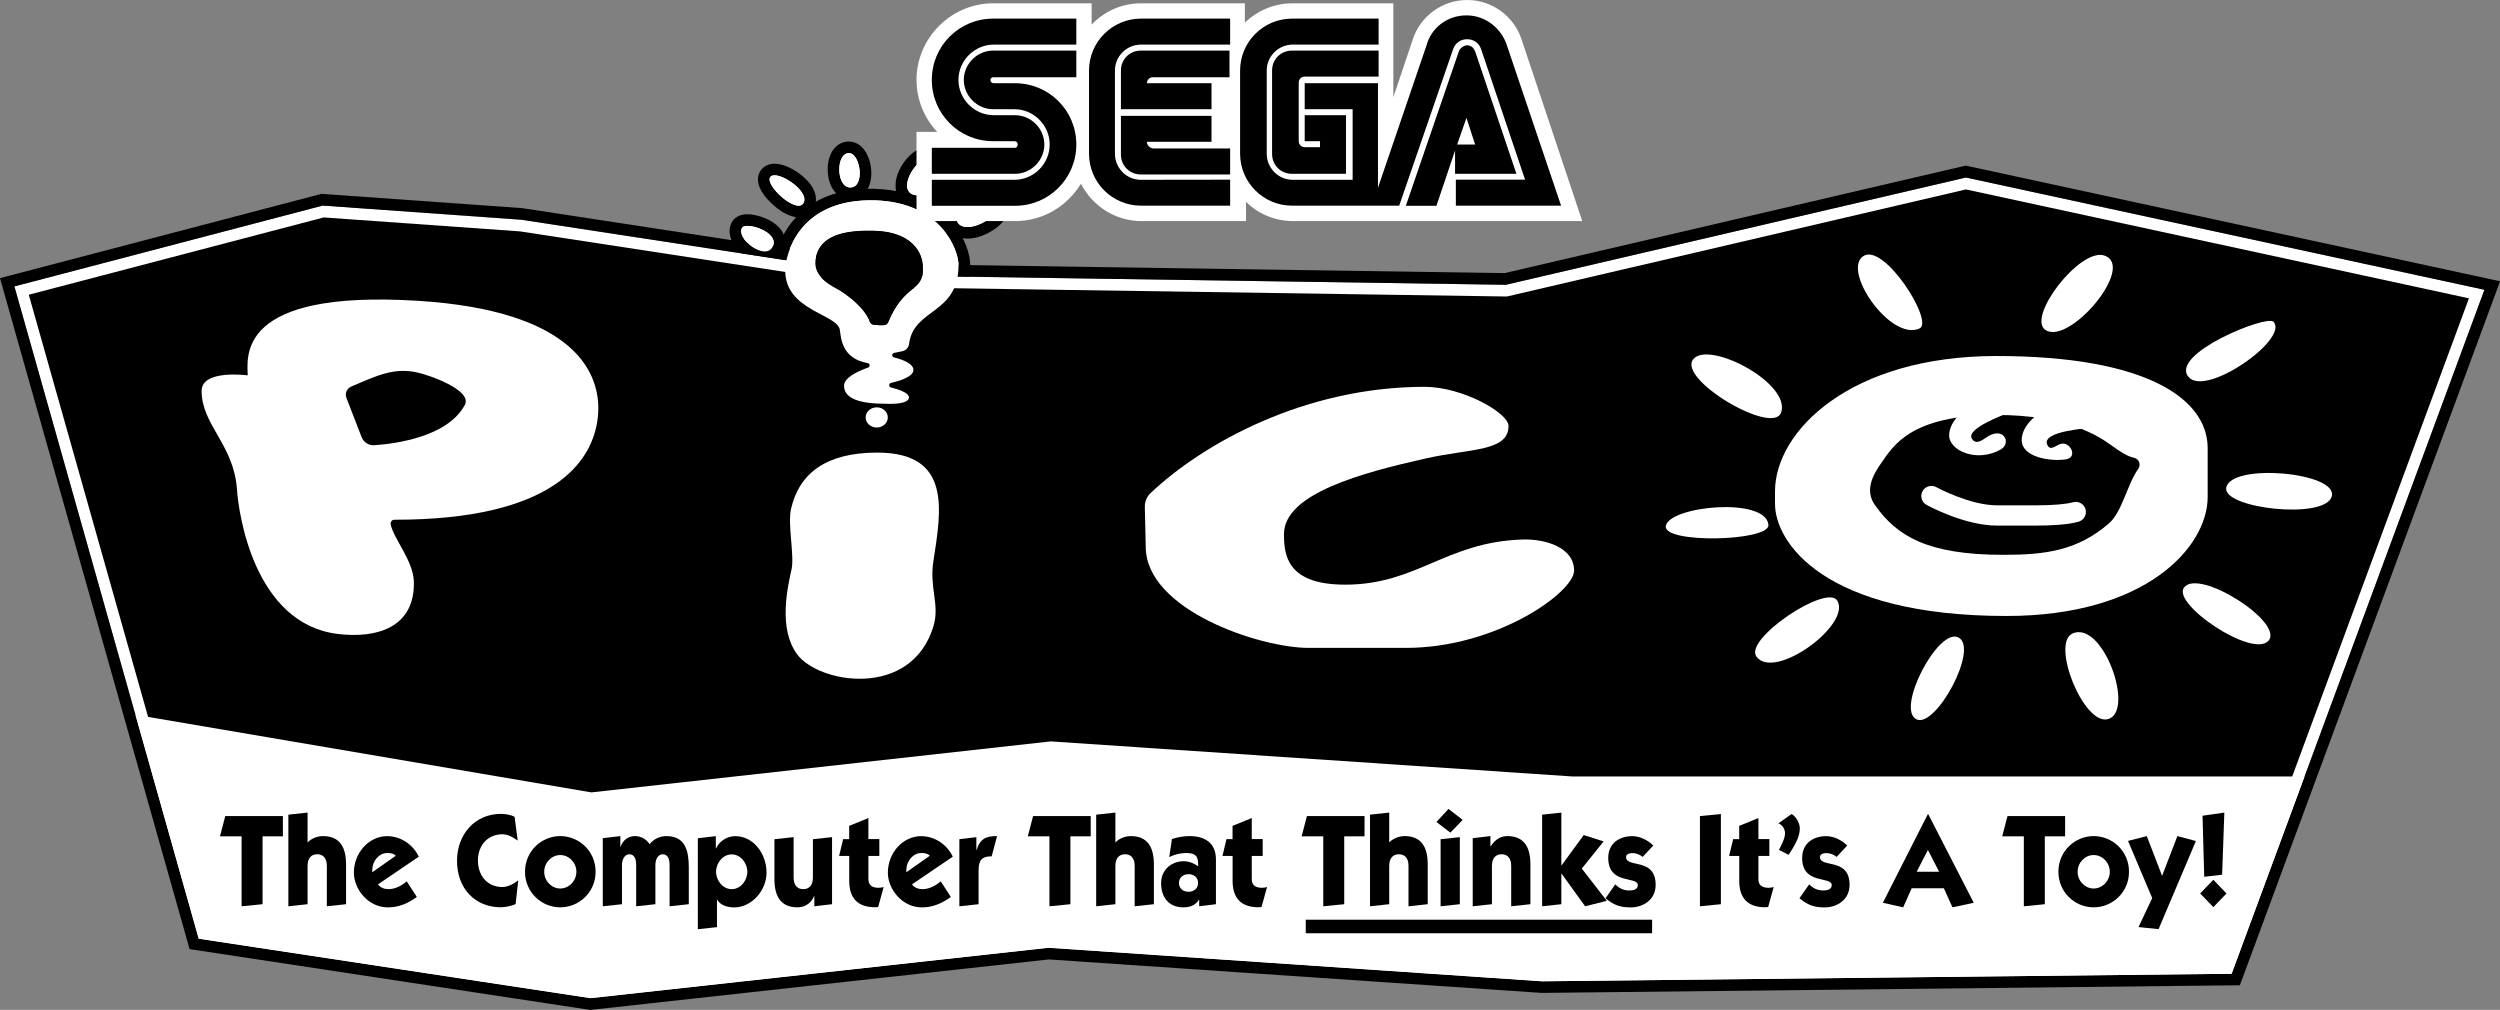 <?xml version="1.0" encoding="utf-8"?>
<!-- Generator: Adobe Illustrator 26.0.3, SVG Export Plug-In . SVG Version: 6.00 Build 0)  -->
<svg version="1.1" xmlns="http://www.w3.org/2000/svg" xmlns:xlink="http://www.w3.org/1999/xlink" x="0px" y="0px"
	 viewBox="0 0 3839 1550.8" style="enable-background:new 0 0 3839 1550.8;" xml:space="preserve">
<rect x="0" y="0" width="3839" height="1550.8" fill="#808080" stroke="none"/>
<style type="text/css">
	.st0{fill:none;stroke:#221F1F;stroke-width:2.206;stroke-miterlimit:10;}
	.st1{fill:#FFFFFF;}
	.st2{fill:none;stroke:#221F1F;stroke-width:2.233;stroke-miterlimit:10;}
	.st3{stroke:#FFFFFF;stroke-width:5.061;stroke-miterlimit:10;}
	.st4{stroke:#FFFFFF;stroke-width:5;stroke-miterlimit:10;}
	.st5{fill:none;stroke:#221F1F;stroke-width:2.558;stroke-miterlimit:10;}
	.st6{fill:none;stroke:#221F1F;stroke-width:2.18;stroke-miterlimit:10;}
	.st7{stroke:#FFFFFF;stroke-width:4.94;stroke-miterlimit:10;}
</style>
<g id="Layer_1">
	<g>
		<g>
			<g>
				<path class="st1" d="M1366.5,629c-3.4,0-6-0.1-6.9-0.2c-21.8,0-38-2.3-49.8-7c-18.8-7.6-22.8-20.3-22.8-29.6
					c0-11.5,9.2-21.5,28.2-30.3c-29.2-12.1-32.7-39.1-34.2-51.6c-0.1-0.8-0.2-1.6-0.3-2.3c-0.7-4.8-12.9-11.3-23.7-17
					c-25.4-13.4-60.2-31.7-60.2-75.5c0-13.3,5.4-42.6,25.8-68.4c17.4-22,51.4-48.3,114.4-48.3c2.6,0,5.3,0,8,0.1
					c56.8,1.9,89.6,25.3,107.1,44.7c19.8,21.8,28.6,47.7,28.6,63.6c0,46.6-23.7,64.3-44.6,79.9c-15.3,11.4-28.6,21.3-31.3,42.1
					c-1,7.5-5.6,13.9-12,17.1c12.5,5.6,18.6,12.9,18.6,21.8c0,9.8-7.9,17.7-24.2,23.7c9.7,4.1,17.4,9.9,17.4,18.6
					c0,4.8-2.3,13.3-17.6,16.9C1380.2,628.7,1372.1,629,1366.5,629C1366.5,629,1366.5,629,1366.5,629z M1343.9,489.9
					c2.6,0.3,6.2,0.5,9.5,0.5c1,0,1.9,0,2.7-0.1c9.7-23.9,22.5-40.9,41.6-55.1c11.1-8.2,10.7-15.8,10.3-24.6c-0.1-1.5-0.1-3-0.1-4.5
					c0-0.4-0.7-40.9-65-43c-1.3,0-2.6-0.1-3.9-0.1c-0.7,0-1.4,0-2.1,0c-1.5,0-2.9,0-4.4,0c-30.7,0-52.5,6.1-63.1,17.7
					c-7.2,7.9-8.2,16.8-8.2,25.2c0,4.3,2.5,15.8,25.8,28C1305.1,443.5,1334.9,466.1,1343.9,489.9z"/>
				<path d="M1337,307.6c2.5,0,5.1,0,7.7,0.1c99.3,3.3,127.1,74.8,127.1,99.3c0,76.2-68.8,65.8-75.9,120.8
					c-0.7,5.6-4.8,10.3-10.3,11.4l-12.7,2.6c-3.7,0.7-3.9,6-0.2,6.9c13.4,3.4,29.8,9.5,29.8,19.2c0,10-19.4,16.5-34.4,20
					c-3.7,0.8-3.7,6-0.1,6.9c12.7,3.2,27.7,8.5,27.7,15.4c0,8.7-18.8,9.8-29.2,9.8c-3.9,0-6.6-0.2-6.6-0.2
					c-39.3,0-63.9-7.7-63.9-27.7c0-12.4,21-22.2,37-27.9c3.4-1.2,3-6.2-0.6-6.8c-39.4-7-41-37.2-42.8-50.8
					c-3.4-24.7-83.9-29.3-83.9-91.3C1205.8,391.5,1225.7,307.6,1337,307.6 M1353.4,499.4c1.5,0,3-0.1,4.3-0.2
					c2.9-0.3,5.4-2.1,6.4-4.8c10.6-26.4,24.4-41.1,38.9-51.9c17.2-12.8,13.8-26.5,13.8-36.2c0-6-5.3-49.7-73.6-51.9
					c-2.1-0.1-4.2-0.1-6.2-0.1c-1.5,0-3,0-4.5,0c-78.8,0-80.2,37.7-80.2,51.9c0,7.8,4.4,22.1,30.5,35.9c19.1,10.1,46,32,53,52.1
					c0.9,2.6,3.4,4.3,6.1,4.6C1345.2,499,1349.4,499.4,1353.4,499.4 M1337,289.8c-28.4,0-53.6,5.1-75.1,15.2
					c-18.5,8.7-34,21-46.3,36.6c-20.5,26-27.7,56.1-27.7,74c0,21.9,8.1,40.8,24,56.3c12.7,12.3,28.4,20.5,41,27.2
					c6.6,3.5,16.4,8.6,19.2,11.6c0,0.3,0.1,0.6,0.1,0.9c1,8,2.7,21.5,10.4,34.2c3.9,6.4,8.8,11.8,14.6,16.3
					c-12.6,8.7-19,18.9-19,30.4c0,9.9,3.7,28,28.4,37.9c12.7,5.1,30,7.6,52.8,7.7c1.1,0.1,3.7,0.2,7.1,0.2c8.8,0,16.3-0.7,22.5-2.1
					c22.2-5.1,24.6-19.6,24.6-25.6c0-5.1-1.6-11.6-8-17.7c12-8.1,14.8-17.6,14.8-24.6c0-6.6-2.3-15.5-12.4-23.3
					c3-4.2,5.1-9.2,5.8-14.6c2.1-16.3,11.4-23.9,27.8-36.1c10.6-7.9,22.6-16.8,32-30.2c10.9-15.6,16.3-34.2,16.3-56.8
					c0-16.4-8.1-44.4-30.9-69.6c-18.7-20.6-53.5-45.6-113.4-47.6C1342.6,289.8,1339.8,289.8,1337,289.8L1337,289.8z M1349.9,481.4
					c-12.6-25.8-43.2-47.1-58.8-55.3c-16.6-8.7-21-16.7-21-20.1c0-6.2,0.5-13.2,5.9-19.2c6.1-6.8,20.9-14.8,56.5-14.8
					c1.4,0,2.8,0,4.2,0c0.7,0,1.4,0,2.2,0c1.3,0,2.5,0,3.7,0.1l0,0l0,0c22.6,0.8,39.5,6.8,48.7,17.5c7,8,7.6,16.1,7.6,16.8
					c0,1.6,0.1,3.2,0.1,4.8c0.4,8,0.5,11.6-6.8,17c-18.6,13.9-32.1,30.9-42.1,53.3C1350.1,481.4,1350,481.4,1349.9,481.4
					L1349.9,481.4z"/>
			</g>
			<g>
				<path class="st1" d="M1305.5,296.8c-15.1-0.1-25.6-15.1-25.6-36.6c0-20,9.8-33.9,23.7-33.9c0.4,0,0.8,0,1.2,0
					c15.7,0.9,24.9,22.2,24.3,41.4c-0.5,17.7-9.7,29.1-23.5,29.1C1305.6,296.8,1305.5,296.8,1305.5,296.8z"/>
				<path d="M1303.6,235.1c0.2,0,0.5,0,0.7,0c16.9,1,24.6,52.7,1.3,52.7c0,0,0,0-0.1,0C1283.9,287.8,1283.3,235.1,1303.6,235.1
					 M1303.6,217.3c-19.2,0-32.6,17.6-32.6,42.9c0,10,2.2,19.8,6.3,27.4c6.2,11.5,16.4,18.2,28.2,18.2l0.1,0
					c10.7,0,20.2-5.3,26-14.4c3.9-6.2,6.2-14.3,6.4-23.3c0.7-23.9-11.4-49.4-32.7-50.6C1304.8,217.3,1304.2,217.3,1303.6,217.3
					L1303.6,217.3z"/>
			</g>
			<g>
				<path class="st1" d="M1226.2,324.7c-18.3,0-44.5-24.5-51.2-39.8c-4.6-10.5-1-16.7,1.6-19.5c2.2-2.3,6.1-5.1,12.9-5.1
					c16.4,0,42.2,16.8,51.1,33.4c6.1,11.4,2.8,19.6,0.2,23.5C1237.6,322,1232.4,324.7,1226.2,324.7L1226.2,324.7z"/>
				<path d="M1189.5,269.2c17.1,0,54.2,27.4,43.9,43c-1.6,2.5-4.2,3.6-7.2,3.6c-17.3,0-51.9-34.7-43.1-44.3
					C1184.6,269.9,1186.8,269.2,1189.5,269.2 M1189.5,251.4c-10,0-16.1,4.4-19.5,8c-3.2,3.5-10.1,13.4-3.2,29.1
					c5.8,13.3,18.6,24.7,23.8,29c8.9,7.4,22.3,16.1,35.6,16.1c9.2,0,17.2-4.2,22.1-11.6c6.2-9.4,6.3-21.3,0.2-32.6
					c-6.7-12.5-19-21.7-25.7-26.1C1215.9,258.9,1202.4,251.4,1189.5,251.4L1189.5,251.4z"/>
			</g>
			<g>
				<path class="st1" d="M1174.2,395c-15.8,0-33.4-13.3-40.7-25.6c-5-8.5-5.7-17-1.9-23.9c1.9-3.4,6.2-7.5,16.1-7.5
					c13.3,0,37.3,8.1,45.9,22.8c4.3,7.3,4.4,15.5,0.3,23C1190,391,1182.9,395,1174.2,395L1174.2,395z"/>
				<path d="M1147.8,346.9c16.2,0,48.5,14.2,38.4,32.5c-2.6,4.8-6.9,6.7-11.9,6.7c-17.1,0-42.1-23-34.8-36.3
					C1140.6,347.8,1143.7,346.9,1147.8,346.9 M1147.8,329c-15,0-21.4,7.6-23.9,12.1c-3.1,5.6-7,17.4,2,32.7
					c8.7,14.8,29.2,30,48.4,30c11.9,0,22-5.8,27.6-15.9c5.6-10.2,5.5-21.8-0.4-31.8C1190.5,337.7,1163,329,1147.8,329L1147.8,329z"
					/>
			</g>
			<g>
				<path class="st1" d="M1408,308.8c-4.1,0-8.1-1-11.9-2.9c-10.2-5.1-14.3-16.4-11-30c4.7-19.7,23.4-41.8,41.3-41.8
					c4.7,0,9.2,1.5,12.9,4.4c8.9,6.8,11,20.3,5.6,36.1C1439.3,291.1,1425.4,308.8,1408,308.8C1408,308.8,1408,308.8,1408,308.8z"/>
				<path d="M1426.4,243c2.7,0,5.2,0.8,7.5,2.5c14.2,10.8-4,54.3-25.8,54.3c-2.6,0-5.2-0.6-7.9-1.9
					C1379.9,287.7,1406.4,243,1426.4,243 M1426.4,225.2c-11.2,0-23,6.2-33,17.4c-8.2,9.1-14.4,20.5-16.9,31.3
					c-4.2,17.7,1.8,33,15.7,40c5.1,2.6,10.4,3.9,15.9,3.9c21.9,0,38.5-20.2,45.3-40.3c6.6-19.6,3.4-36.9-8.6-46.1
					C1439.4,227.3,1433.1,225.2,1426.4,225.2L1426.4,225.2z"/>
			</g>
			<g>
				<path class="st1" d="M1485.7,357.5c-10.4,0-18.6-4.3-23.1-12c-3.5-6.1-3.4-13.2,0.5-19.9c8.7-15,35.2-26.3,53.2-26.3
					c17,0,21.9,9.8,23.3,14c1.3,4.2,1.6,10.9-4.5,19.2C1525.1,346.1,1502.5,357.5,1485.7,357.5
					C1485.7,357.5,1485.7,357.5,1485.7,357.5z"/>
				<path d="M1516.2,308.3c7.3,0,13,2.3,14.7,7.7c4,12.7-25.2,32.6-45.3,32.6c-6.6,0-12.3-2.2-15.4-7.6
					C1461.9,326.4,1495.5,308.3,1516.2,308.3 M1516.2,290.4c-10.2,0-22.5,3-33.7,8.3c-8.9,4.2-20.8,11.5-27.1,22.4
					c-5.4,9.4-5.6,19.9-0.5,28.8c6,10.5,17.3,16.5,30.8,16.5c9.8,0,21.1-3.1,31.9-8.7c10.4-5.4,19.2-12.5,24.7-20
					c8.7-11.8,7.4-22.1,5.8-27.1C1544.1,298,1532.2,290.4,1516.2,290.4L1516.2,290.4z"/>
			</g>
		</g>
		<g>
			<polygon points="312.2,1433.5 33.2,446.1 496.3,324.7 799.4,346.3 1359.9,432 2313.3,446.3 3018.8,281.7 3803.2,451.5 
				3420.7,1486.4 2368.3,1498 1610,1446.4 906.9,1523.8 			"/>
			<path class="st1" d="M3018.9,290.9l772.4,167.2l-376.8,1019.5l-1045.9,11.5l-757.2-51.5l-1.6-0.1l-1.6,0.2l-701.1,77.2
				l-587.9-89.2l-275-973.1l452.9-118.7l301.2,21.4l559.6,85.6l1.2,0.2l1.2,0l951.7,14.2l2.2,0l2.1-0.5L3018.9,290.9 M3018.8,272.6
				l-706.4,164.7l-951.7-14.2l-560.3-85.7l-304.9-21.7L22.1,439.8l283.1,1001.7l601.6,91.3l703.5-77.4l757.9,51.6l1058.9-11.6
				L3815.1,445L3018.8,272.6L3018.8,272.6z"/>
			<path d="M3018.8,272.6L3815.1,445l-388.2,1050.3l-1058.9,11.6l-757.9-51.6l-703.5,77.4l-601.6-91.3L22.1,439.8l473.4-124.1
				l304.9,21.7l560.3,85.7l951.7,14.2L3018.8,272.6 M3018.6,254.3l-3.9,0.9l-704.3,164.2l-948.3-14.1l-559.1-85.5l-0.7-0.1l-0.7-0.1
				l-304.9-21.7l-2.9-0.2l-2.9,0.7L17.6,422.5L0,427.1l4.9,17.5L288,1446.4l3.1,11.1l11.4,1.7l601.6,91.3l2.3,0.4l2.3-0.3
				l701.9-77.3l756.3,51.4l0.7,0l0.7,0l1058.9-11.6l12.3-0.1l4.3-11.5l388.2-1050.3l7.1-19.3l-20.1-4.3l-796.4-172.4L3018.6,254.3
				L3018.6,254.3z"/>
		</g>
		<ellipse class="st1" cx="1346.3" cy="641" rx="17" ry="15.5"/>
		<g>
			<g>
				<path class="st1" d="M1344.8,307.8c-118.1-4-139,83.2-139,107.7c0,61.9,80.5,66.5,83.9,91.3c1.9,13.6,3.4,43.8,42.8,50.8
					c3.6,0.6,4,5.6,0.6,6.8c-15.9,5.6-37,15.5-37,27.9c0,20,24.5,27.7,63.9,27.7c0,0,35.8,2.3,35.8-9.7c0-6.9-15-12.2-27.7-15.4
					c-3.6-0.9-3.6-6.1,0.1-6.9c15.1-3.5,34.4-9.9,34.4-20c0-9.7-16.4-15.8-29.8-19.2c-3.7-0.9-3.5-6.2,0.2-6.9l12.7-2.6
					c5.6-1.1,9.6-5.8,10.3-11.4c7.1-55,75.9-44.6,75.9-120.8C1471.8,382.6,1444,311.1,1344.8,307.8z M1403,442.5
					c-14.5,10.8-28.3,25.5-38.9,51.9c-1.1,2.7-3.5,4.6-6.4,4.8c-5,0.4-11.3-0.1-15.7-0.5c-2.7-0.3-5.2-2-6.1-4.6
					c-7-20.1-33.9-42.1-53-52.1c-26.1-13.7-30.5-28.1-30.5-35.9c0-14.4,1.4-53.3,84.7-51.8c2,0,4.1,0,6.2,0.1
					c68.3,2.3,73.6,45.9,73.6,51.9C1416.8,415.9,1420.1,429.7,1403,442.5z"/>
			</g>
			<g>
				<path class="st1" d="M1304.3,235.2c-21-1.2-20.6,52.6,1.2,52.7C1328.9,288,1321.2,236.1,1304.3,235.2z"/>
			</g>
			<g>
				<path class="st1" d="M1183.2,271.5c-10.4,11.3,39.3,57.4,50.3,40.8C1245.3,294.2,1193.5,260.2,1183.2,271.5z"/>
			</g>
			<g>
				<path class="st1" d="M1139.5,349.8c-9.5,17.2,35.1,50.6,46.7,29.6C1198.8,356.5,1144.9,339.9,1139.5,349.8z"/>
			</g>
			<g>
				<path class="st1" d="M1433.9,245.6c-19.6-15-56.7,40.8-33.7,52.4C1425.2,310.6,1449.7,257.7,1433.9,245.6z"/>
			</g>
			<g>
				<path class="st1" d="M1531,316c-6.6-20.9-72.1,5.2-60.7,25.1C1482.8,362.7,1536.3,332.9,1531,316z"/>
			</g>
		</g>
		<polygon class="st1" points="2413.9,1192.3 1613.5,1138.5 908.1,1216.8 208,1097.6 305.2,1441.5 906.7,1532.8 1610.2,1455.4 
			2368.1,1506.9 3426.9,1495.3 3538.9,1192.3 		"/>
		<g>
			<path d="M337.8,1284.3l8.1-31.1h88.5v31.1h-31.2v104.2l-32.2,3.2v-107.4H337.8z"/>
			<path d="M472.3,1293.7c5.7-6.2,15.3-9.8,23.5-9.8c26.7,0,35.6,18,35.6,43.5v61.1l-29.5,3.2v-62.1c0-12-5.9-17.8-14.8-17.8
				c-8.9,0-14.8,5.8-14.8,17.8v58.9l-29.5,3.2V1251l29.5-3.2V1293.7z"/>
			<path d="M580.5,1358c3.4,5.2,10.2,7.4,15.9,7.4c10.4,0,20.2-5.2,28.2-12l15.5,24c-12.9,9.4-27.4,16-44.3,16
				c-31,0-52.4-28.5-52.4-53.3c0-30.5,23.1-56.1,51.1-56.1c20.4,0,39.5,12.4,48.6,31.5L580.5,1358z M607.7,1314.1
				c-3-3.4-7.9-4.2-13.1-4.2c-12.9,0-22.9,12.8-22.9,25.9v3.6L607.7,1314.1z"/>
			<path d="M795,1290.9c-7-5.2-14.9-9.8-23.6-9.8c-21.9,0-37.5,16.6-37.5,40.1c0,23.8,14.6,40.9,37.5,40.9c8.7,0,17.6-5,24.4-10.2
				l-4,36.3c-5.3,3-16.8,5-22.7,5c-39.5,0-67.3-28.7-67.3-71.3c0-40.9,27.8-72.1,67.2-72.1c7.2,0,14.8,1.2,21.2,4.4L795,1290.9z"/>
			<path d="M806.2,1338.6c0-31.7,25.5-54.7,54.1-54.7c28.8,0,54.3,23,54.3,54.7s-25.5,54.7-54.3,54.7
				C831.7,1393.3,806.2,1370.4,806.2,1338.6z M860.3,1364.4c13.2,0,24.8-11.4,24.8-25.7s-11.5-25.7-24.8-25.7
				c-13.1,0-24.6,11.4-24.6,25.7S847.2,1364.4,860.3,1364.4z"/>
			<path d="M925.7,1287.1l26.9-3.2v16.4h0.4c3.2-9.8,11.5-16.4,22.1-16.4c9.1,0,17.4,4.6,22.5,12.4c6.2-8.2,16.1-12.4,25.9-12.4
				c29.5,0,34.2,23.8,34.2,48.5v56.1l-29.5,3.2v-63.5c0-11.6-4.2-16.4-10.8-16.4c-5.7,0-11,6.4-11,16.4v60.3l-29.5,3.2v-63.5
				c0-10-3.2-16.4-10.8-16.4c-5.7,0-11,6.4-11,16.4v60.3l-29.5,3.2V1287.1z"/>
			<path d="M1101.1,1423.7l-29.5,3.2v-139.7l27.6-3.2v18.8h0.4c5.3-11.6,17.4-18.8,29.5-18.8c28.4,0,48,27.5,48,55.9
				c0,27.9-23.1,53.5-49.6,53.5c-9.6,0-20.8-2.6-26.1-11.8h-0.4V1423.7z M1123.6,1365.4c13.8,0,24-13.4,24-26.7s-10.2-26.7-24-26.7
				c-13.8,0-24,13.4-24,26.7S1109.8,1365.4,1123.6,1365.4z"/>
			<path d="M1248.2,1288.7l29.5-3.2v103l-27.2,3.2v-15.6h-0.4c-5.7,13.6-17.2,17.2-25.3,17.2c-26.7,0-35.6-18-35.6-43.5v-61.1
				l29.5-3.2v62.1c0,12,5.9,17.8,14.8,17.8c8.9,0,14.8-5.8,14.8-17.8V1288.7z"/>
			<path d="M1288.5,1314.5l6.2-25.9h9.3v-20.4l29.5-12v32.3h16.8v25.9h-16.8v35.9c0,10.2,7.4,13,15.7,13c2.6,0,6.4-0.6,7.8-1.2
				l-8.5,30.7c-1.3,0.2-3,0.4-4.5,0.4c-26.1,0-39.9-13.2-39.9-40.5v-38.3H1288.5z"/>
			<path d="M1400.5,1358c3.4,5.2,10.2,7.4,15.9,7.4c10.4,0,20.2-5.2,28.2-12l15.5,24c-12.9,9.4-27.4,16-44.3,16
				c-31,0-52.4-28.5-52.4-53.3c0-30.5,23.1-56.1,51.1-56.1c20.4,0,39.5,12.4,48.6,31.5L1400.5,1358z M1427.8,1314.1
				c-3-3.4-7.9-4.2-13.1-4.2c-12.9,0-22.9,12.8-22.9,25.9v3.6L1427.8,1314.1z"/>
			<path d="M1473.2,1288.7l26.1-3.2v19.6h0.4c5.7-18,15.3-21.2,31.4-21.2l-8.3,31.1c-14.8-0.2-20.1,6-20.1,21.4v52.1l-29.5,3.2
				V1288.7z"/>
			<path d="M1578.3,1284.3l8.1-31.1h88.5v31.1h-31.2v104.2l-32.2,3.2v-107.4H1578.3z"/>
			<path d="M1712.8,1293.7c5.7-6.2,15.3-9.8,23.5-9.8c26.7,0,35.6,18,35.6,43.5v61.1l-29.5,3.2v-62.1c0-12-5.9-17.8-14.8-17.8
				c-8.9,0-14.8,5.8-14.8,17.8v58.9l-29.5,3.2V1251l29.5-3.2V1293.7z"/>
			<path d="M1799.6,1288.5c7.6-2.8,18.5-4.6,26.7-4.6c24.2,0,40.9,10.6,40.9,35.9v68.7l-25.7,3.2v-10.2h-0.4
				c-5.7,9.2-14.2,11.8-24.2,11.8c-21.9,0-33.9-15.2-33.9-37.1c0-20.8,16.1-33.7,34.8-33.7c7.4,0,15.7,3,21.9,7.8
				c0.2-1,0.2-2,0.2-3.2c0-14.2-6.2-17.2-18.9-17.2c-8.7,0-17.6,2.4-25.5,6.2L1799.6,1288.5z M1825.2,1369.4c7.9,0,14.6-5,14.6-13.6
				c0-8.4-6.6-13.4-14.6-13.4c-8.1,0-14.8,5-14.8,13.4C1810.4,1364.4,1817,1369.4,1825.2,1369.4z"/>
			<path d="M1877.2,1314.5l6.2-25.9h9.3v-20.4l29.5-12v32.3h16.8v25.9h-16.8v35.9c0,10.2,7.4,13,15.7,13c2.6,0,6.4-0.6,7.8-1.2
				l-8.5,30.7c-1.3,0.2-3,0.4-4.5,0.4c-26.1,0-39.9-13.2-39.9-40.5v-38.3H1877.2z"/>
			<path d="M1998.8,1284.3l8.1-31.1h88.5v31.1h-31.2v104.2l-32.2,3.2v-107.4H1998.8z"/>
			<path d="M2133.3,1293.7c5.7-6.2,15.3-9.8,23.5-9.8c26.7,0,35.6,18,35.6,43.5v61.1l-29.5,3.2v-62.1c0-12-5.9-17.8-14.8-17.8
				c-8.9,0-14.8,5.8-14.8,17.8v58.9l-29.5,3.2V1251l29.5-3.2V1293.7z"/>
			<path d="M2246.1,1259l-18.9,19.6l-21.4-16.4l18.5-20L2246.1,1259z M2241.7,1388.5l-29.5,3.2v-103l29.5-3.2V1388.5z"/>
			<path d="M2288.8,1299.5h0.4c7.6-12,17.2-15.6,25.3-15.6c26.7,0,35.6,18,35.6,43.5v61.1l-29.5,3.2v-62.1c0-12-5.9-17.8-14.8-17.8
				c-8.9,0-14.8,5.8-14.8,17.8v58.9l-29.5,3.2v-104.6l27.2-3.2V1299.5z"/>
			<path d="M2368.1,1251l29.5-3.2v81h0.4l34-46.5l30.5,9.8l-33.5,41.7l38.4,49.5l-33.3,8.4l-36.1-50.1h-0.4v46.9l-29.5,3.2V1251z"/>
			<path d="M2480.4,1358c5.9,6.2,13.1,9.4,21.4,9.4c4.9,0,13.2-0.8,13.2-8.2c0-14.2-45.4,0-45.4-41.7c0-23,17.6-33.5,36.9-33.5
				c11.7,0,23.8,6,32.3,14.4l-16.3,17.4c-4.2-3.4-10-5.8-15.5-5.8c-3.6,0-10,0.8-10,6.2c0,17.2,45.4,0,45.4,42.7
				c0,22.6-19.1,34.5-38.2,34.5c-16.5,0-25.7-3.4-38.8-14L2480.4,1358z"/>
			<path d="M2642.6,1250v138.5l-32.2,3.2v-138.5L2642.6,1250z"/>
			<path d="M2655.2,1314.5l6.2-25.9h9.3v-20.4l29.5-12v32.3h16.8v25.9h-16.8v35.9c0,10.2,7.4,13,15.7,13c2.6,0,6.4-0.6,7.8-1.2
				l-8.5,30.7c-1.3,0.2-3,0.4-4.5,0.4c-26.1,0-39.9-13.2-39.9-40.5v-38.3H2655.2z"/>
			<path d="M2751.1,1250c7,3.8,12.7,14,12.7,22.2c0,14.6-9.8,28.9-17.2,40.5l-14.8-7.6c3.4-7,9.3-17.6,9.3-25.3
				c0-6.8-4.2-13.4-10.2-15.4L2751.1,1250z"/>
			<path d="M2778.2,1358c5.9,6.2,13.1,9.4,21.4,9.4c4.9,0,13.2-0.8,13.2-8.2c0-14.2-45.4,0-45.4-41.7c0-23,17.6-33.5,36.9-33.5
				c11.7,0,23.8,6,32.3,14.4l-16.3,17.4c-4.2-3.4-10-5.8-15.5-5.8c-3.6,0-10,0.8-10,6.2c0,17.2,45.4,0,45.4,42.7
				c0,22.6-19.1,34.5-38.2,34.5c-16.5,0-25.7-3.4-38.8-14L2778.2,1358z"/>
			<path d="M2960.9,1250l70,136.3l-32.7,7l-13.2-29.3h-49.4l-13.1,29.3l-31.2-7l69.2-136.3H2960.9z M2943.3,1338.6h34.4l-17.2-33.5
				L2943.3,1338.6z"/>
			<path d="M3074.6,1284.3l8.1-31.1h88.5v31.1H3140v104.2l-32.2,3.2v-107.4H3074.6z"/>
			<path d="M3160.9,1338.6c0-31.7,25.5-54.7,54.1-54.7c28.8,0,54.3,23,54.3,54.7s-25.5,54.7-54.3,54.7
				C3186.4,1393.3,3160.9,1370.4,3160.9,1338.6z M3215,1364.4c13.2,0,24.8-11.4,24.8-25.7s-11.5-25.7-24.8-25.7
				c-13.1,0-24.6,11.4-24.6,25.7S3201.9,1364.4,3215,1364.4z"/>
			<path d="M3320.1,1345l23.5-61.1l28.4,7.6l-57.3,135.3l-30.8-3.2l21-44.5l-37.1-87.8l28.8-7.4L3320.1,1345z"/>
			<path d="M3378.6,1372l20.2-21l20.2,21l-20.2,21L3378.6,1372z M3384.8,1346.4l-2.6-93.8l33.5-4.8l-3.4,95.4L3384.8,1346.4z"/>
		</g>
		<g>
			<rect x="2005.1" y="1412.3" width="531.9" height="20.8"/>
		</g>
		<path d="M1403,442.5c17.2-12.8,13.8-26.5,13.8-36.2c0-6-5.3-49.7-73.6-51.9c-2.1-0.1-4.2-0.1-6.2-0.1
			c-83.3-1.5-84.7,37.4-84.7,51.8c0,7.8,4.4,22.1,30.5,35.9c19.1,10.1,46,32,53,52.1c0.9,2.6,3.4,4.3,6.1,4.6
			c4.3,0.5,10.7,1,15.7,0.5c2.9-0.3,5.4-2.1,6.4-4.8C1374.7,468,1388.4,453.3,1403,442.5z"/>
		<path class="st7" d="M3342.9,772.4c0,64.3-52.1,116.4-116.4,116.4h-280.1c-64.3,0-116.4-52.1-116.4-116.4v-52.2
			c0-64.3,52.1-116.4,116.4-116.4h280.1c64.3,0,116.4,52.1,116.4,116.4V772.4z"/>
		<g>
			<path class="st1" d="M2861,393.5c-32.8,22.8,42.8,131.4,86.8,110.8C2970.2,493.8,2892.6,371.4,2861,393.5z"/>
			<path class="st1" d="M3231.4,392.4c-37.4-12.5-120.3,95.4-90.1,114.5C3178.3,530.2,3280.4,408.8,3231.4,392.4z"/>
			<path class="st1" d="M3491.2,494.1c-10.2-11.1-159.4,49.1-130.7,84.5C3386.7,610.9,3515.6,520.6,3491.2,494.1z"/>
			<path class="st1" d="M3580.6,762.5c11-37.2-155-52.3-162-13.5C3412.9,780.7,3569.9,798.6,3580.6,762.5z"/>
			<path class="st1" d="M3483.4,984c25-28-107.7-112.7-129.8-81.5C3335.6,928.1,3459.2,1011.2,3483.4,984z"/>
			<path class="st1" d="M2600.5,551.2c24.9-28.4,149.9,37.5,134.6,82.2C2722.7,669.8,2573.9,581.6,2600.5,551.2z"/>
			<path class="st1" d="M2821.3,922.3c22.3,36.6-96.3,123.7-124.1,86C2677.5,981.4,2805.3,896,2821.3,922.3z"/>
			<path class="st1" d="M3007,978.7c33,15.6-34.3,140.2-64,125.9C2910.7,1089.1,2975.9,963.9,3007,978.7z"/>
			<path class="st1" d="M3182.9,972.6c46.8-19.7,95.8,119.5,54.4,131.6C3199.8,1115.2,3148.5,987.1,3182.9,972.6z"/>
			<path class="st1" d="M2558,807.7c5.4-30.7,153.3-45.2,157.6-1.8C2718.1,831.4,2553.2,835.2,2558,807.7z"/>
			<path class="st1" d="M3081.9,634.7c-0.6,0.9-63.2,22.8-54,38.7c5.4,9.3,14.2,4.1,21.3-1c26.9-19.6,40.6,7.6,23.4,17.6
				c-36.5,21.1-80,2.2-79.5-21.9c0.5-24.3,29-42.6,29-42.6"/>
			<path class="st1" d="M3212.2,656.6c-0.6,0.9-79.5,4.6-68.2,26.9c4.9,9.5,12.2,0.5,20.6-1.9c14.2-4.1,27.2,20.8,7.5,23.8
				c-23.2,3.5-67.6-2.9-67.6-29.8c0-24.3,29-42.6,29-42.6"/>
			<g>
				<path class="st1" d="M3126.8,807.1h-60.2c-49.9,0-105.9-30.5-108.2-31.8c-7.5-4.1-10.3-13.6-6.1-21.1
					c4.1-7.5,13.6-10.3,21.1-6.1c0.9,0.5,51.6,27.9,93.3,27.9h60.2c25.1,0,46.1-1.8,56.3-4.7c8.2-2.4,16.8,2.3,19.3,10.5
					c2.4,8.2-2.3,16.8-10.5,19.3C3174.9,806,3147.1,807.1,3126.8,807.1z"/>
			</g>
			<path class="st1" d="M3283.4,720.2c-16.9,23.5-24.6,66.2-45.3,83.9c-48,41.1-95.9,47.9-161.4,47.9c-117.7,0-164.1-29-197.8-76.8
				c-15.9-22.5-2.5-46.6,10.1-64.4c18.1-25.5,44.3-73.6,176.6-73.6c108.2,0,156.8,32.5,175.4,45.8c16.3,11.7,25.4,17.6,35.9,19.9
				C3284.7,704.6,3288.1,713.6,3283.4,720.2z M3065.4,546.7c-223.2,0-339.7,114.8-339.7,208v19c0,58.1,73.4,172.2,355.6,172.2
				c213.5,0,308.8-105.5,308.8-182.9v-74.8C3390.1,612.7,3296.6,546.7,3065.4,546.7z"/>
		</g>
		<path class="st7" d="M739.7,724.6h-225V538.7h225V724.6z"/>
		<path class="st1" d="M640,461.8C363.6,445,379.7,547.4,380.4,576.4c0,0-70.8-9.6-70.8,23.9c0,52.4,49.7,82.6,54.3,151.4
			c2.4,36.3,26.1,206.1,154.8,221.8c59.8,7.3,118.8-9.8,116.8-80.6c-0.9-32-31.6-66.2-35.6-88c-0.7-3.6,2.2-6.8,5.8-6.8
			C849.8,798.3,910.6,708.8,918,641C925.4,573.8,883.6,476.6,640,461.8z M713.8,621.8c-26.3,49.1-106.2,59.6-139.1,61.9
			c-8.5,0.6-16.3-4.5-19.4-12.4L532,611.1c-2.7-6.9,0.6-14.6,7.4-17.5c39.8-17.1,65.3-29.2,100.2-21.9
			C658.5,575.6,725.9,599.1,713.8,621.8z"/>
		<g>
			<path class="st1" d="M2336.8,61.4C2325.6,25.6,2291.8,0,2253,0c-38.9,0-72.6,25.6-83.8,61.3l-29.6,87.9V5.1h-155.4
				c-27.6,0-53.2,11.2-72.6,29.6V5.1H1752c-29.6,0-56.2,12.3-75.7,32.7V5.1H1525c-64.4,0-117.6,53.2-117.6,117.6
				c0,30.7,12.3,59.3,31.7,79.8h-31.7v137h151.3c42.9,0,79.7-22.5,101.2-57.3c17.4,33.7,52.1,57.3,93,57.3h160.5v-29.6
				c18.4,18.4,44,29.6,72.6,29.6h443.7L2336.8,61.4z"/>
			<g>
				<g>
					<path d="M1558.7,227h-127.8v39.9h127.8c24.5,0,45-20.5,45-45s-20.5-45-45-45H1526c-29.6,0-54.2-24.5-54.2-54.2
						s24.6-54.2,54.2-54.2h126.8V28.6H1525c-52.1,0-94.1,41.9-94.1,94.1s41.9,94.1,94.1,94.1h32.7c3.1,0,5.1,2.1,5.1,5.1
						S1560.8,227,1558.7,227z"/>
					<path d="M1525,118.6h127.8V77.7H1525c-24.5,0-45,20.5-45,45s20.5,45,45,45h32.7c29.6,0,54.2,24.5,54.2,54.2
						s-24.5,54.2-54.2,54.2h-126.8v39.9h127.8c52.1,0,94.1-41.9,94.1-94.1s-41.9-94.1-94.1-94.1H1526c-3.1,0-5.1-2.1-5.1-5.1
						C1520.9,120.6,1522.9,118.6,1525,118.6z"/>
				</g>
				<g>
					<path d="M1984.1,77.7c-17.4,0-30.7,13.3-30.7,30.7v127.8c0,17.4,13.3,30.7,30.7,30.7h82.8v-90h-63.4v39.9h23.5v9.2h-23.5
						c-5.1,0-9.2-4.1-9.2-9.2v-90c0-5.1,4.1-9.2,9.2-9.2H2117V77.7H1984.1z"/>
					<path d="M2235.6,266.9h93l-63.4-188.1c-2.1-5.1-6.1-9.2-12.3-9.2c-5.1,0-10.2,4.1-12.3,8.2l-81.8,238.2h47l28.6-84.9v35.8
						H2235.6L2235.6,266.9z M2251.9,181l13.3,40.9h-27.6L2251.9,181z"/>
					<path d="M2314.3,70.6c-8.2-26.6-32.7-47-62.4-47s-54.2,19.4-61.3,46L2116,288.3V127.8h-112.5v39.9h73.6v108.4h-92
						c-22.5,0-39.9-18.4-39.9-39.9V108.4c0-22.5,18.4-39.9,39.9-39.9H2117V28.6H1984c-44,0-79.7,35.8-79.7,79.7v127.8
						c0,44,35.8,79.7,79.7,79.7h164.6l82.8-240.3c3.1-9.2,11.2-15.3,21.5-15.3s18.4,6.1,21.5,15.3l67.5,200.4h-106.3v39.9h161.6l0,0
						L2314.3,70.6z"/>
				</g>
				<g>
					<path d="M1752,276.1c-22.5,0-39.9-18.4-39.9-39.9V108.4c0-22.5,18.4-39.9,39.9-39.9h137V28.6h-137c-44,0-79.7,35.8-79.7,79.7
						v127.8c0,44,35.8,79.7,79.7,79.7h137v-39.9L1752,276.1L1752,276.1z"/>
					<path d="M1761.2,217.8h99.2v-39.9h-139.1v59.3c0,17.4,13.3,30.7,30.7,30.7h137V228h-118.6
						C1765.3,227,1761.2,222.9,1761.2,217.8z"/>
					<path d="M1860.4,127.8h-99.2c0-5.1,4.1-9.2,9.2-9.2H1888V77.7h-136c-17.4,0-30.7,13.3-30.7,30.7v59.3h139.1
						C1860.4,167.7,1860.4,127.8,1860.4,127.8z"/>
				</g>
			</g>
		</g>
		<path class="st1" d="M1433.3,861.8c12-77.8,28.8-166.8-86.2-166.8c-77.8,0-119.7,31.2-132.4,86.4c-5.4,23.2,5.3,71.8,0.9,92.2
			c-6.5,29.7-20.5,91.1,8.2,130.8c32.9,45.4,176.2,69.6,209.8-43.5C1443.2,928,1426.9,903,1433.3,861.8z"/>
		<path class="st1" d="M1758,778.2c-0.1-8,3.1-15.7,9-21.2c79.7-75.4,235.6-163,420.7-163c58.1,0,128.8,40.1,128.8,60.1
			c0,39.3-58,34.5-125.8,49.6c-98.8,22.1-219,54.2-219,116.4c0,32,4.2,77.7,93.9,77.7c110.3,0,154.2-65.2,271.6-69.3
			c36.4-1.3,80,12.3,80,47.7c0,33.2-119,118.7-258.3,118.7l-149.6,0c-74.2,0-249.9-58-249.9-155.4L1758,778.2z"/>
	</g>
</g>
<g id="Layer_2">
</g>
</svg>
